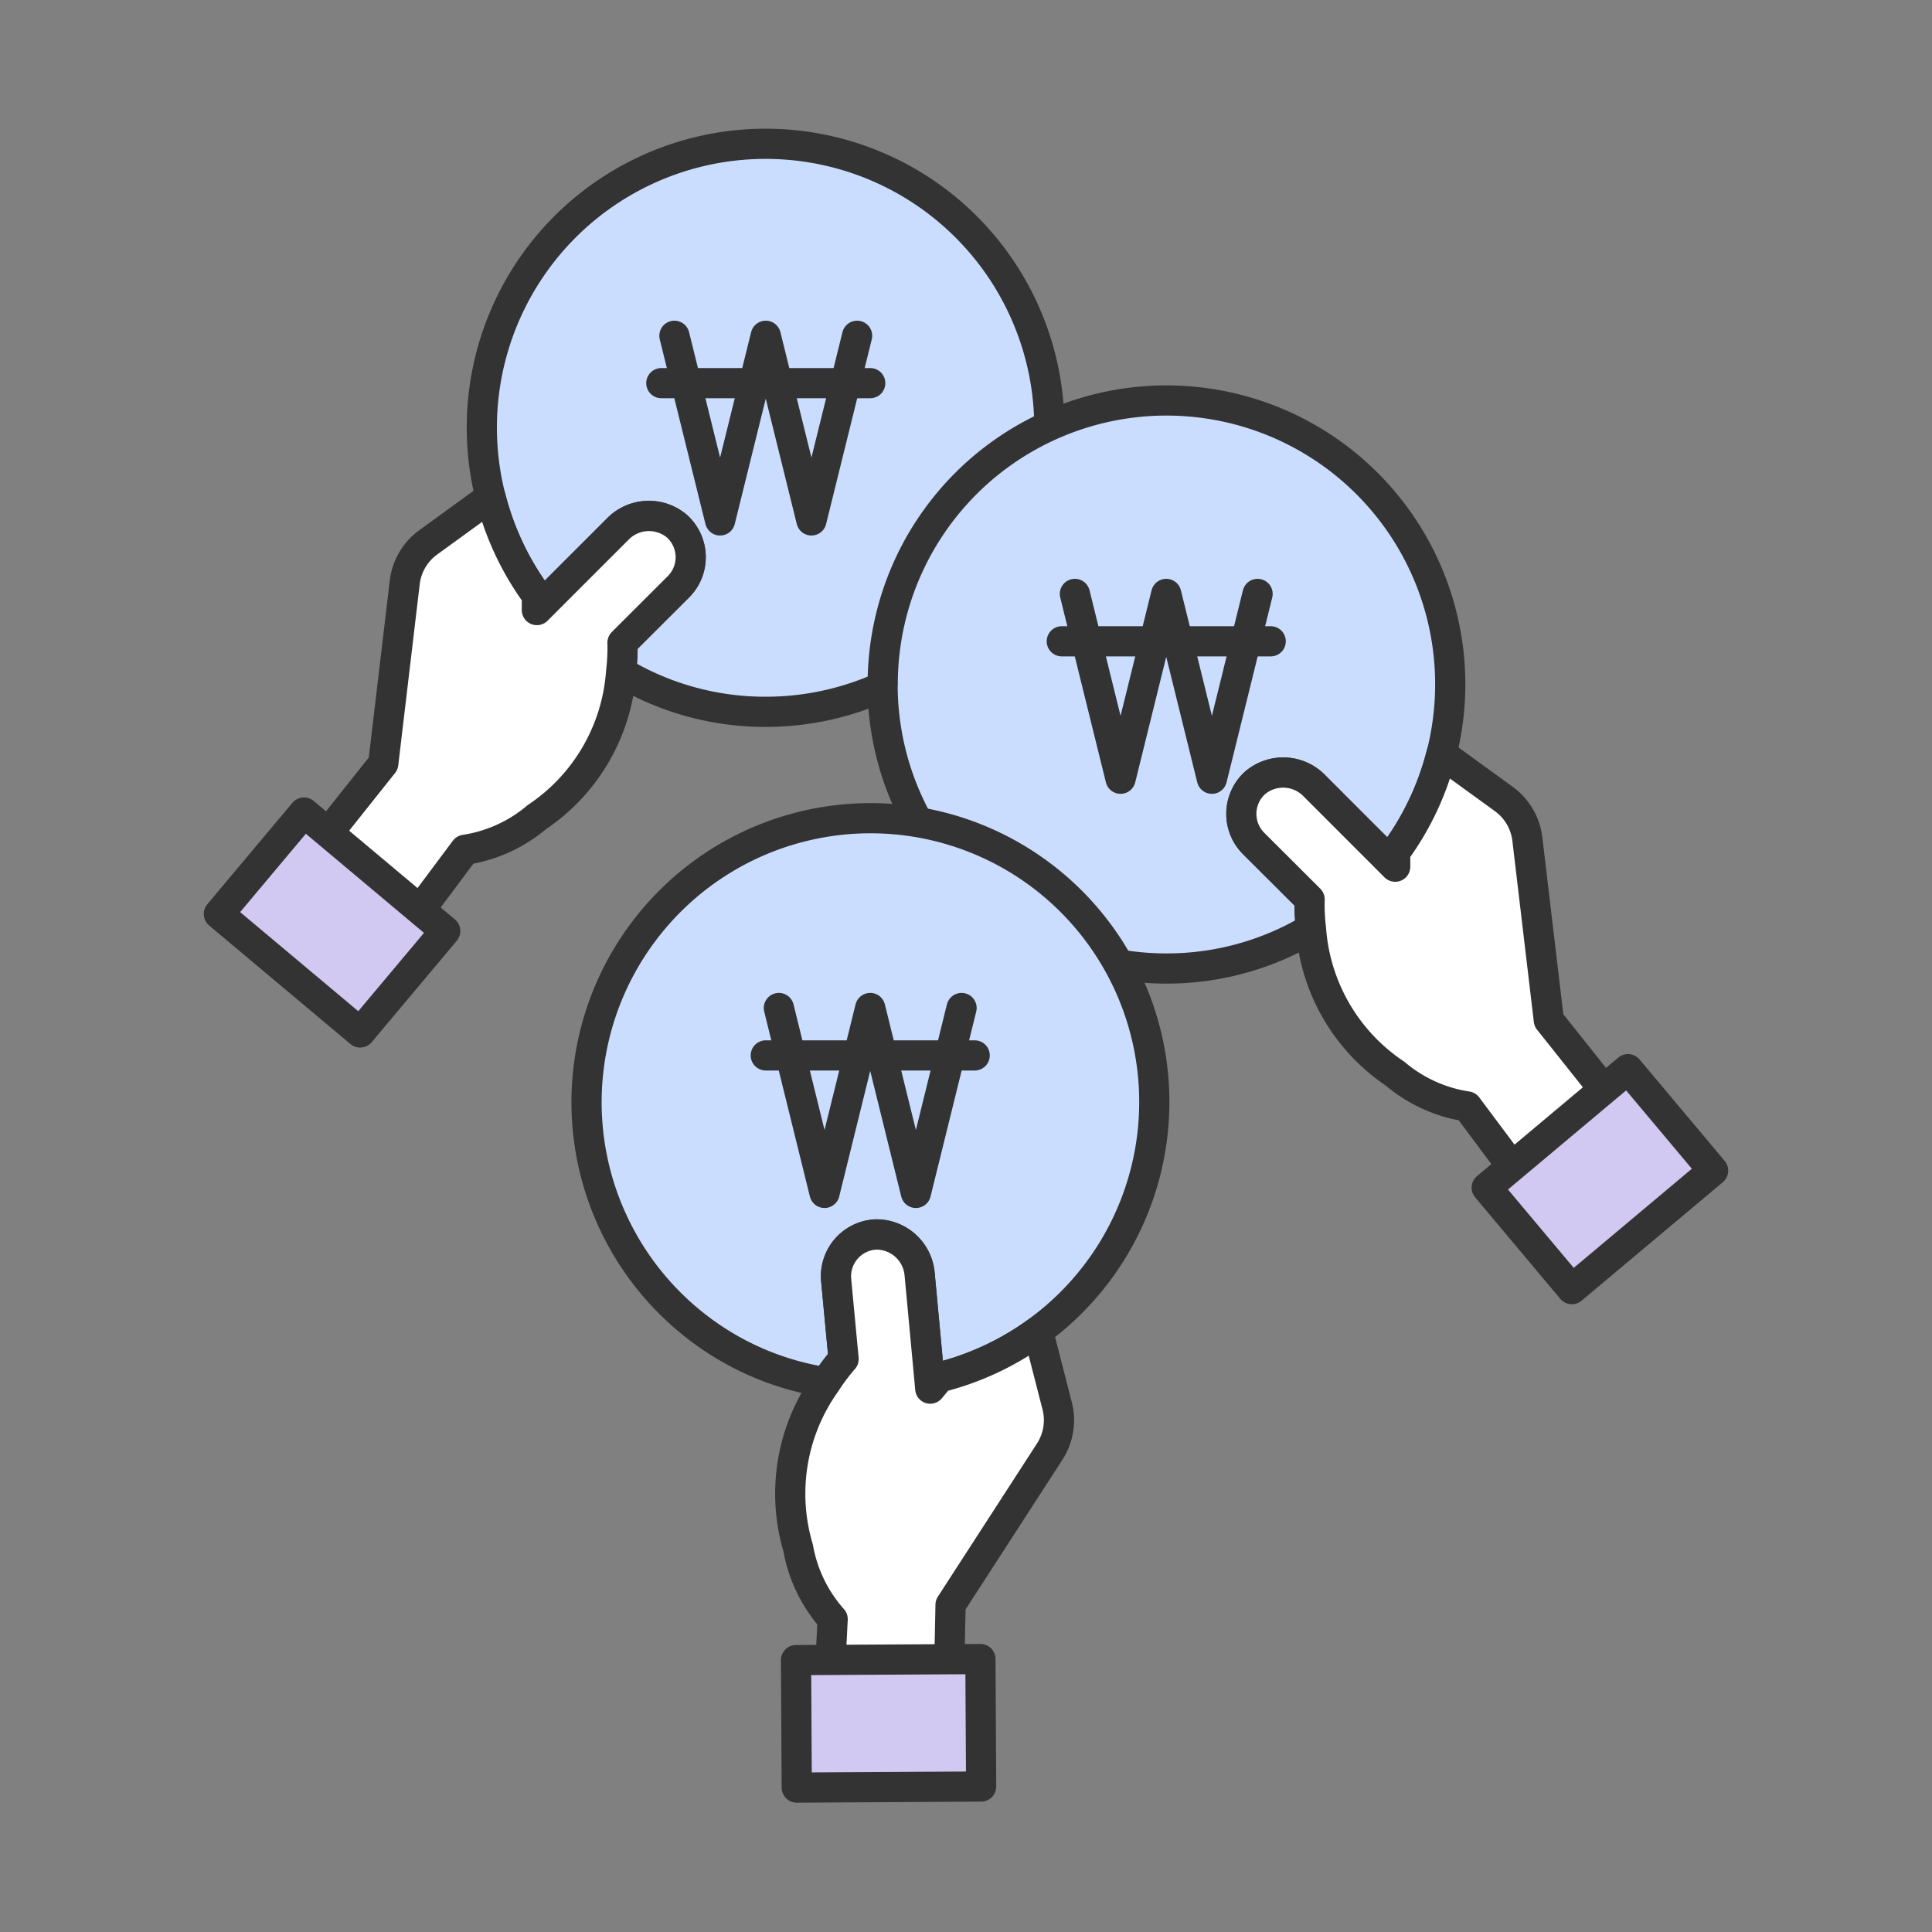 <svg xmlns="http://www.w3.org/2000/svg" width="64" height="64" viewBox="0 0 64 64">
    <rect x="0" y="0" width="64" height="64" fill="#808080" stroke="none"/>
    <defs>
        <style>
            .cls-1,.cls-4{fill:#fff}.cls-1{stroke:#142040}.cls-1,.cls-2,.cls-3,.cls-4,.cls-5{stroke-linecap:round;stroke-linejoin:round}.cls-2{fill:#cbddff}.cls-2,.cls-3,.cls-4,.cls-5{stroke:#333}.cls-3{fill:none}.cls-5{fill:#d2c9f2}
        </style>
    </defs>
    <g id="what-we-do_icon_04" transform="translate(-678 -1628)">
        <g id="그룹_121" transform="translate(127.02 667.646)">
            <path id="패스_451" d="M586.167 994.354l-1.858 1.854a6.668 6.668 0 0 1-.046.971 9.323 9.323 0 0 1-2.582-2.26l.878-.879 1.181-1.18.41-.41a1.44 1.44 0 0 1 1.962-.1 1.386 1.386 0 0 1 .055 2.004z" class="cls-1" transform="translate(-12.711 -14.564)"/>
            <path id="패스_452" d="M596.064 974.534a9.4 9.4 0 0 1-9.4 9.4 9.3 9.3 0 0 1-4.795-1.32 6.667 6.667 0 0 0 .046-.971l1.858-1.854a1.386 1.386 0 0 0-.054-2.009 1.44 1.44 0 0 0-1.962.1l-.41.41-1.181 1.18-.878.879c-.074-.089-.143-.182-.209-.275a9.4 9.4 0 1 1 16.982-5.546z" class="cls-2" transform="translate(-10.32)"/>
            <g id="그룹_110" transform="translate(572.887 971.477)">
                <path id="패스_453" d="M597.233 977.771l-1.513 6.117-1.513-6.117-1.513 6.117-1.513-6.117" class="cls-3" transform="translate(-590.747 -977.771)"/>
                <path id="선_25" d="M0 0L6.921 0" class="cls-3" transform="translate(0 1.569)"/>
            </g>
            <path id="패스_454" d="M575.8 993.617l-1.858 1.854a6.668 6.668 0 0 1-.046.971 6.32 6.32 0 0 1-2.79 4.807 4.8 4.8 0 0 1-2.384 1.084l-3.05 4.083-3.119-2.585 3.464-4.354.712-6.006a1.92 1.92 0 0 1 .778-1.323l2.066-1.5a9.419 9.419 0 0 0 1.533 3.259v.484l.209-.209.878-.879 1.181-1.18.41-.41a1.44 1.44 0 0 1 1.962-.1 1.386 1.386 0 0 1 .054 2.004z" class="cls-4" transform="translate(-2.341 -13.828)"/>
            <path id="사각형_408" d="M0 0H6.108V4.387H0z" class="cls-5" transform="rotate(39.994 -1075.946 1264.496)"/>
            <path id="패스_455" d="M632.59 1012.92l1.858 1.854a6.589 6.589 0 0 0 .046.971 9.307 9.307 0 0 0 2.582-2.26l-.879-.878-1.18-1.181-.41-.41a1.439 1.439 0 0 0-1.962-.1 1.386 1.386 0 0 0-.055 2.004z" class="cls-1" transform="translate(-40.086 -24.628)"/>
            <path id="패스_456" d="M606.238 993.1a9.4 9.4 0 0 0 9.4 9.4 9.305 9.305 0 0 0 4.795-1.32 6.6 6.6 0 0 1-.046-.971l-1.858-1.854a1.386 1.386 0 0 1 .055-2.009 1.439 1.439 0 0 1 1.962.1l.41.41 1.18 1.181.879.878c.073-.089.143-.182.209-.275a9.4 9.4 0 1 0-16.982-5.546z" class="cls-2" transform="translate(-26.021 -10.063)"/>
            <path id="패스_457" d="M602.48 1045.5l.246 2.613a6.657 6.657 0 0 0-.584.778 9.319 9.319 0 0 0 3.43-.092l-.115-1.237-.155-1.662-.054-.578a1.439 1.439 0 0 0-1.444-1.333 1.386 1.386 0 0 0-1.324 1.511z" class="cls-1" transform="translate(-23.801 -42.738)"/>
            <path id="패스_458" d="M586.99 1017.3a9.4 9.4 0 0 0 1.232 13.234 9.3 9.3 0 0 0 4.534 2.045 6.656 6.656 0 0 1 .584-.778l-.246-2.613a1.386 1.386 0 0 1 1.324-1.511 1.439 1.439 0 0 1 1.444 1.333l.054.578.155 1.662.115 1.237c.114-.022.226-.049.336-.078a9.4 9.4 0 1 0-9.532-15.109z" class="cls-2" transform="translate(-14.415 -26.434)"/>
            <path id="패스_459" d="M601.042 1045.5l.246 2.613a6.661 6.661 0 0 0-.584.778 6.317 6.317 0 0 0-.921 5.481 4.8 4.8 0 0 0 1.143 2.356l-.259 5.09h4.051l.113-5.563 3.286-5.078a1.92 1.92 0 0 0 .246-1.515l-.635-2.472a9.41 9.41 0 0 1-3.26 1.529l-.309.373-.027-.295-.115-1.237-.155-1.662-.054-.578a1.439 1.439 0 0 0-1.444-1.333 1.386 1.386 0 0 0-1.322 1.513z" class="cls-4" transform="translate(-22.363 -42.738)"/>
            <path id="사각형_409" d="M0 0H6.108V4.223H0z" class="cls-5" transform="rotate(179.675 290.295 510.595)"/>
            <g id="그룹_111" transform="translate(586.153 980.028)">
                <path id="패스_460" d="M620.148 996.337l1.513 6.123 1.513-6.123 1.513 6.123 1.513-6.123" class="cls-3" transform="translate(-619.714 -996.337)"/>
                <path id="선_26" d="M6.921 0L0 0" class="cls-3" transform="translate(0 1.57)"/>
            </g>
            <g id="그룹_112" transform="translate(576.347 993.745)">
                <path id="패스_461" d="M598.737 1025.122l1.513 6.126 1.513-6.126 1.513 6.126 1.513-6.126" class="cls-3" transform="translate(-598.303 -1025.122)"/>
                <path id="선_27" d="M6.921 0L0 0" class="cls-3" transform="translate(0 1.571)"/>
            </g>
            <path id="패스_462" d="M632.59 1012.184l1.858 1.854a6.587 6.587 0 0 0 .046.971 6.317 6.317 0 0 0 2.79 4.807 4.8 4.8 0 0 0 2.384 1.083l3.05 4.083 3.119-2.585-3.464-4.354-.712-6.006a1.922 1.922 0 0 0-.778-1.323l-2.067-1.5a9.419 9.419 0 0 1-1.532 3.258v.484l-.209-.209-.879-.879-1.18-1.181-.41-.41a1.439 1.439 0 0 0-1.962-.1 1.386 1.386 0 0 0-.054 2.007z" class="cls-4" transform="translate(-40.086 -23.892)"/>
            <path id="사각형_410" d="M0 0H6.108V4.388H0z" class="cls-5" transform="rotate(140.006 122.067 610.146)"/>
        </g>
        <path id="사각형_422" fill="none" d="M0 0H64V64H0z" transform="translate(678 1628)"/>
    </g>
</svg>
